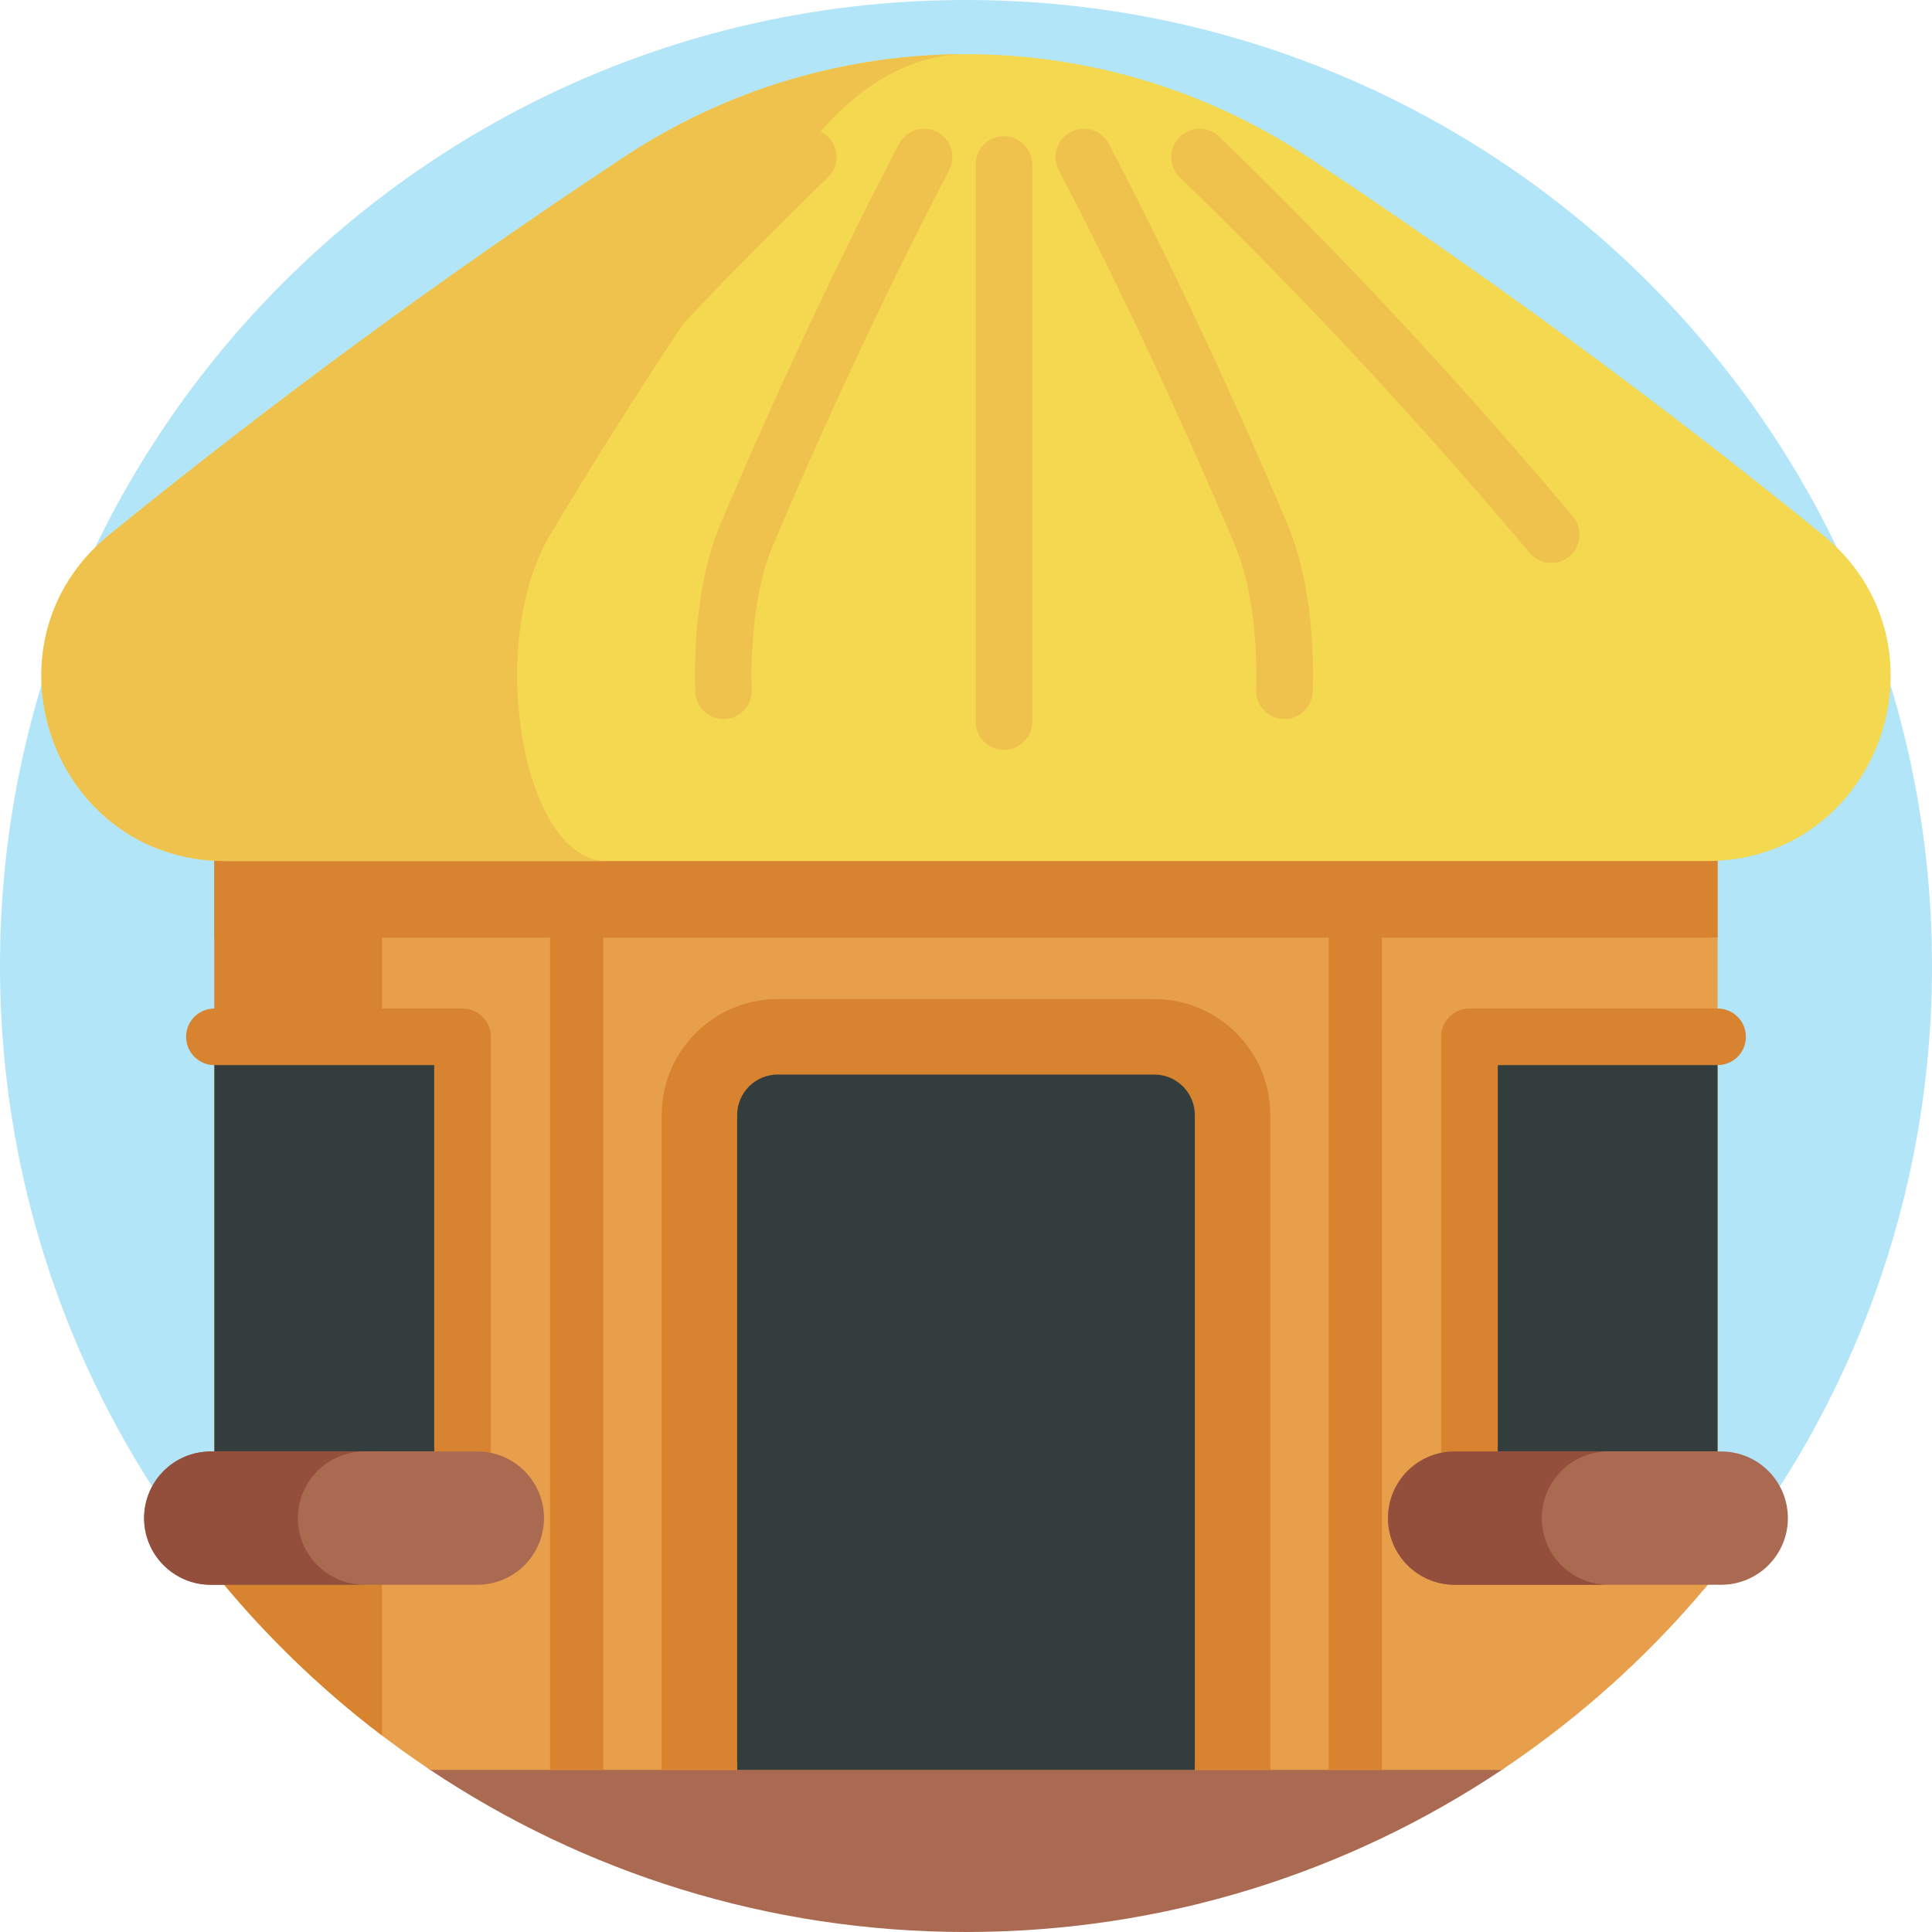 <svg id="Capa_1" enable-background="new 0 0 512 512" height="512" viewBox="0 0 512 512" width="512" xmlns="http://www.w3.org/2000/svg"><g><path d="m389.423 449.57c-8.08 7.01 17.487 13.51 8.567 19.47-40.63 27.14-89.46 42.96-141.99 42.96s-101.36-15.82-141.99-42.96c-4.36-2.91 1.38-5.95-2.77-9.11-4.36-3.32-8.62-6.77-12.76-10.36z" fill="#aa6951"/><path d="m512 256c0 60.92-21.29 116.87-56.82 160.83-9.57 11.83-54.257 22.8-65.757 32.74h-259.347c-11.5-9.95-63.686-20.91-73.256-32.74-35.53-43.96-56.82-99.91-56.82-160.83 0-141.38 114.62-256 256-256s256 114.62 256 256z" fill="#b2e5f7"/><g><path d="m455.18 191.23v225.6c-16.29 20.15-35.58 37.78-57.19 52.21h-283.98c-21.61-14.43-40.9-32.06-57.19-52.21v-225.6z" fill="#e89f4b"/><g fill="#d88330"><path d="m145.78 205.57h14.09v263.47h-14.09z"/><path d="m352.14 205.57h14.08v263.47h-14.08z"/></g><path d="m101.24 191.23v268.7c-16.49-12.53-31.41-27.01-44.42-43.1v-225.6z" fill="#d88330"/><path d="m455.18 191.23v57.18c-.97.05-1.96.08-2.96.08h-392.44c-1 0-1.99-.03-2.96-.08v-57.18z" fill="#d88330"/><path d="m29.019 141.687c43.037-34.991 88.522-68.435 136.364-100.064 54.991-36.356 126.243-36.356 181.235 0 47.842 31.629 93.327 65.073 136.365 100.064 35.568 28.918 15.076 86.499-30.765 86.499h-392.434c-45.841 0-66.333-57.581-30.765-86.499z" fill="#f4d84f"/><g fill="#efc24d"><path d="m340.399 190.567c-.072 0-.146-.001-.218-.003-4.141-.119-7.401-3.571-7.283-7.711.427-14.936-1.604-28.874-5.575-38.239-14.839-35.007-30.565-68.492-46.742-99.524-1.915-3.673-.489-8.203 3.184-10.117 3.673-1.916 8.203-.49 10.117 3.184 16.36 31.384 32.259 65.232 47.252 100.604 4.852 11.446 7.252 27.257 6.759 44.522-.117 4.066-3.451 7.284-7.494 7.284z"/><path d="m411.092 149.187c-2.139 0-4.262-.909-5.745-2.675-29.413-34.999-60.584-68.475-92.646-99.5-2.977-2.88-3.055-7.628-.174-10.605 2.879-2.977 7.627-3.055 10.605-.174 32.43 31.381 63.955 65.237 93.697 100.628 2.665 3.171 2.255 7.902-.916 10.567-1.405 1.182-3.118 1.759-4.821 1.759z"/><path d="m255.997 14.361c-15.32 0-30.64 9.09-43.99 27.26-23.22 31.63-45.3 65.079-66.189 100.069-17.27 28.92-7.32 86.499 14.93 86.499h-100.969c-45.84 0-66.329-57.579-30.76-86.499 43.03-34.99 88.519-68.439 136.359-100.069 27.5-18.17 59.059-27.26 90.619-27.26z"/><path d="m121.028 149.187c-1.703 0-3.415-.577-4.821-1.758-3.171-2.665-3.581-7.396-.917-10.567 29.742-35.391 61.267-69.248 93.699-100.629 2.977-2.88 7.725-2.802 10.604.175 2.881 2.977 2.803 7.725-.175 10.605-32.062 31.024-63.233 64.501-92.645 99.5-1.482 1.764-3.606 2.674-5.745 2.674z"/></g><path d="m56.82 384.654v-109.887h65.756v109.887" fill="#333d3d"/><path d="m389.423 384.654v-109.887h65.755v109.887" fill="#333d3d"/><path d="m122.576 392.154c-4.142 0-7.5-3.358-7.5-7.5v-102.387h-58.256c-4.142 0-7.5-3.358-7.5-7.5s3.358-7.5 7.5-7.5h65.756c4.142 0 7.5 3.358 7.5 7.5v109.887c0 4.142-3.358 7.5-7.5 7.5z" fill="#d88330"/><path d="m305.897 274.767h-99.795c-11.459 0-20.748 9.289-20.748 20.748l10 173.527h65.171 56.12l10-173.527c-.001-11.459-9.29-20.748-20.748-20.748z" fill="#333d3d"/><path d="m336.645 469.042h-20v-173.527c0-5.926-4.821-10.748-10.748-10.748h-99.795c-5.927 0-10.748 4.822-10.748 10.748v173.527h-20v-173.527c0-16.955 13.794-30.748 30.748-30.748h99.795c16.954 0 30.748 13.793 30.748 30.748z" fill="#d88330"/><path d="m389.423 392.154c-4.142 0-7.5-3.358-7.5-7.5v-109.887c0-4.142 3.358-7.5 7.5-7.5h65.755c4.142 0 7.5 3.358 7.5 7.5s-3.358 7.5-7.5 7.5h-58.255v102.387c0 4.142-3.358 7.5-7.5 7.5z" fill="#d88330"/><path d="m144.161 402.317c0 4.87-1.98 9.29-5.17 12.49-3.2 3.19-7.62 5.17-12.49 5.17h-70.649c-9.76 0-17.66-7.91-17.66-17.66 0-4.87 1.98-9.29 5.17-12.49 3.19-3.19 7.61-5.17 12.49-5.17h70.649c9.75 0 17.66 7.91 17.66 17.66z" fill="#aa6951"/><path d="m96.602 419.977h-40.75c-9.76 0-17.66-7.91-17.66-17.66 0-4.87 1.98-9.29 5.17-12.49 3.19-3.19 7.61-5.17 12.49-5.17h40.75c-4.88 0-9.3 1.98-12.49 5.17-3.19 3.2-5.17 7.62-5.17 12.49 0 9.75 7.9 17.66 17.66 17.66z" fill="#934e3c"/><path d="m473.807 402.317c0 9.75-7.91 17.66-17.66 17.66h-70.649c-4.87 0-9.29-1.98-12.49-5.17-3.19-3.2-5.17-7.62-5.17-12.49 0-9.75 7.91-17.66 17.66-17.66h70.649c4.88 0 9.29 1.98 12.49 5.17 3.19 3.2 5.17 7.62 5.17 12.49z" fill="#aa6951"/><path d="m426.248 419.977h-40.75c-9.76 0-17.66-7.91-17.66-17.66 0-4.87 1.98-9.29 5.17-12.49 3.19-3.19 7.61-5.17 12.49-5.17h40.75c-4.88 0-9.3 1.98-12.49 5.17-3.19 3.2-5.17 7.62-5.17 12.49 0 9.75 7.9 17.66 17.66 17.66z" fill="#934e3c"/><path d="m266.06 198.73c-4.143 0-7.5-3.358-7.5-7.5v-147.64c0-4.142 3.357-7.5 7.5-7.5s7.5 3.358 7.5 7.5v147.64c0 4.142-3.358 7.5-7.5 7.5z" fill="#efc24d"/><path d="m191.721 190.567c-4.043 0-7.377-3.218-7.493-7.286-.493-17.266 1.906-33.078 6.758-44.522 14.999-35.382 30.896-69.229 47.252-100.604 1.914-3.675 6.445-5.099 10.117-3.184 3.673 1.915 5.099 6.444 3.184 10.117-16.172 31.023-31.898 64.507-46.742 99.524-3.97 9.364-6.001 23.302-5.574 38.239.118 4.141-3.143 7.593-7.283 7.711-.074.004-.147.005-.219.005z" fill="#efc24d"/></g></g></svg>